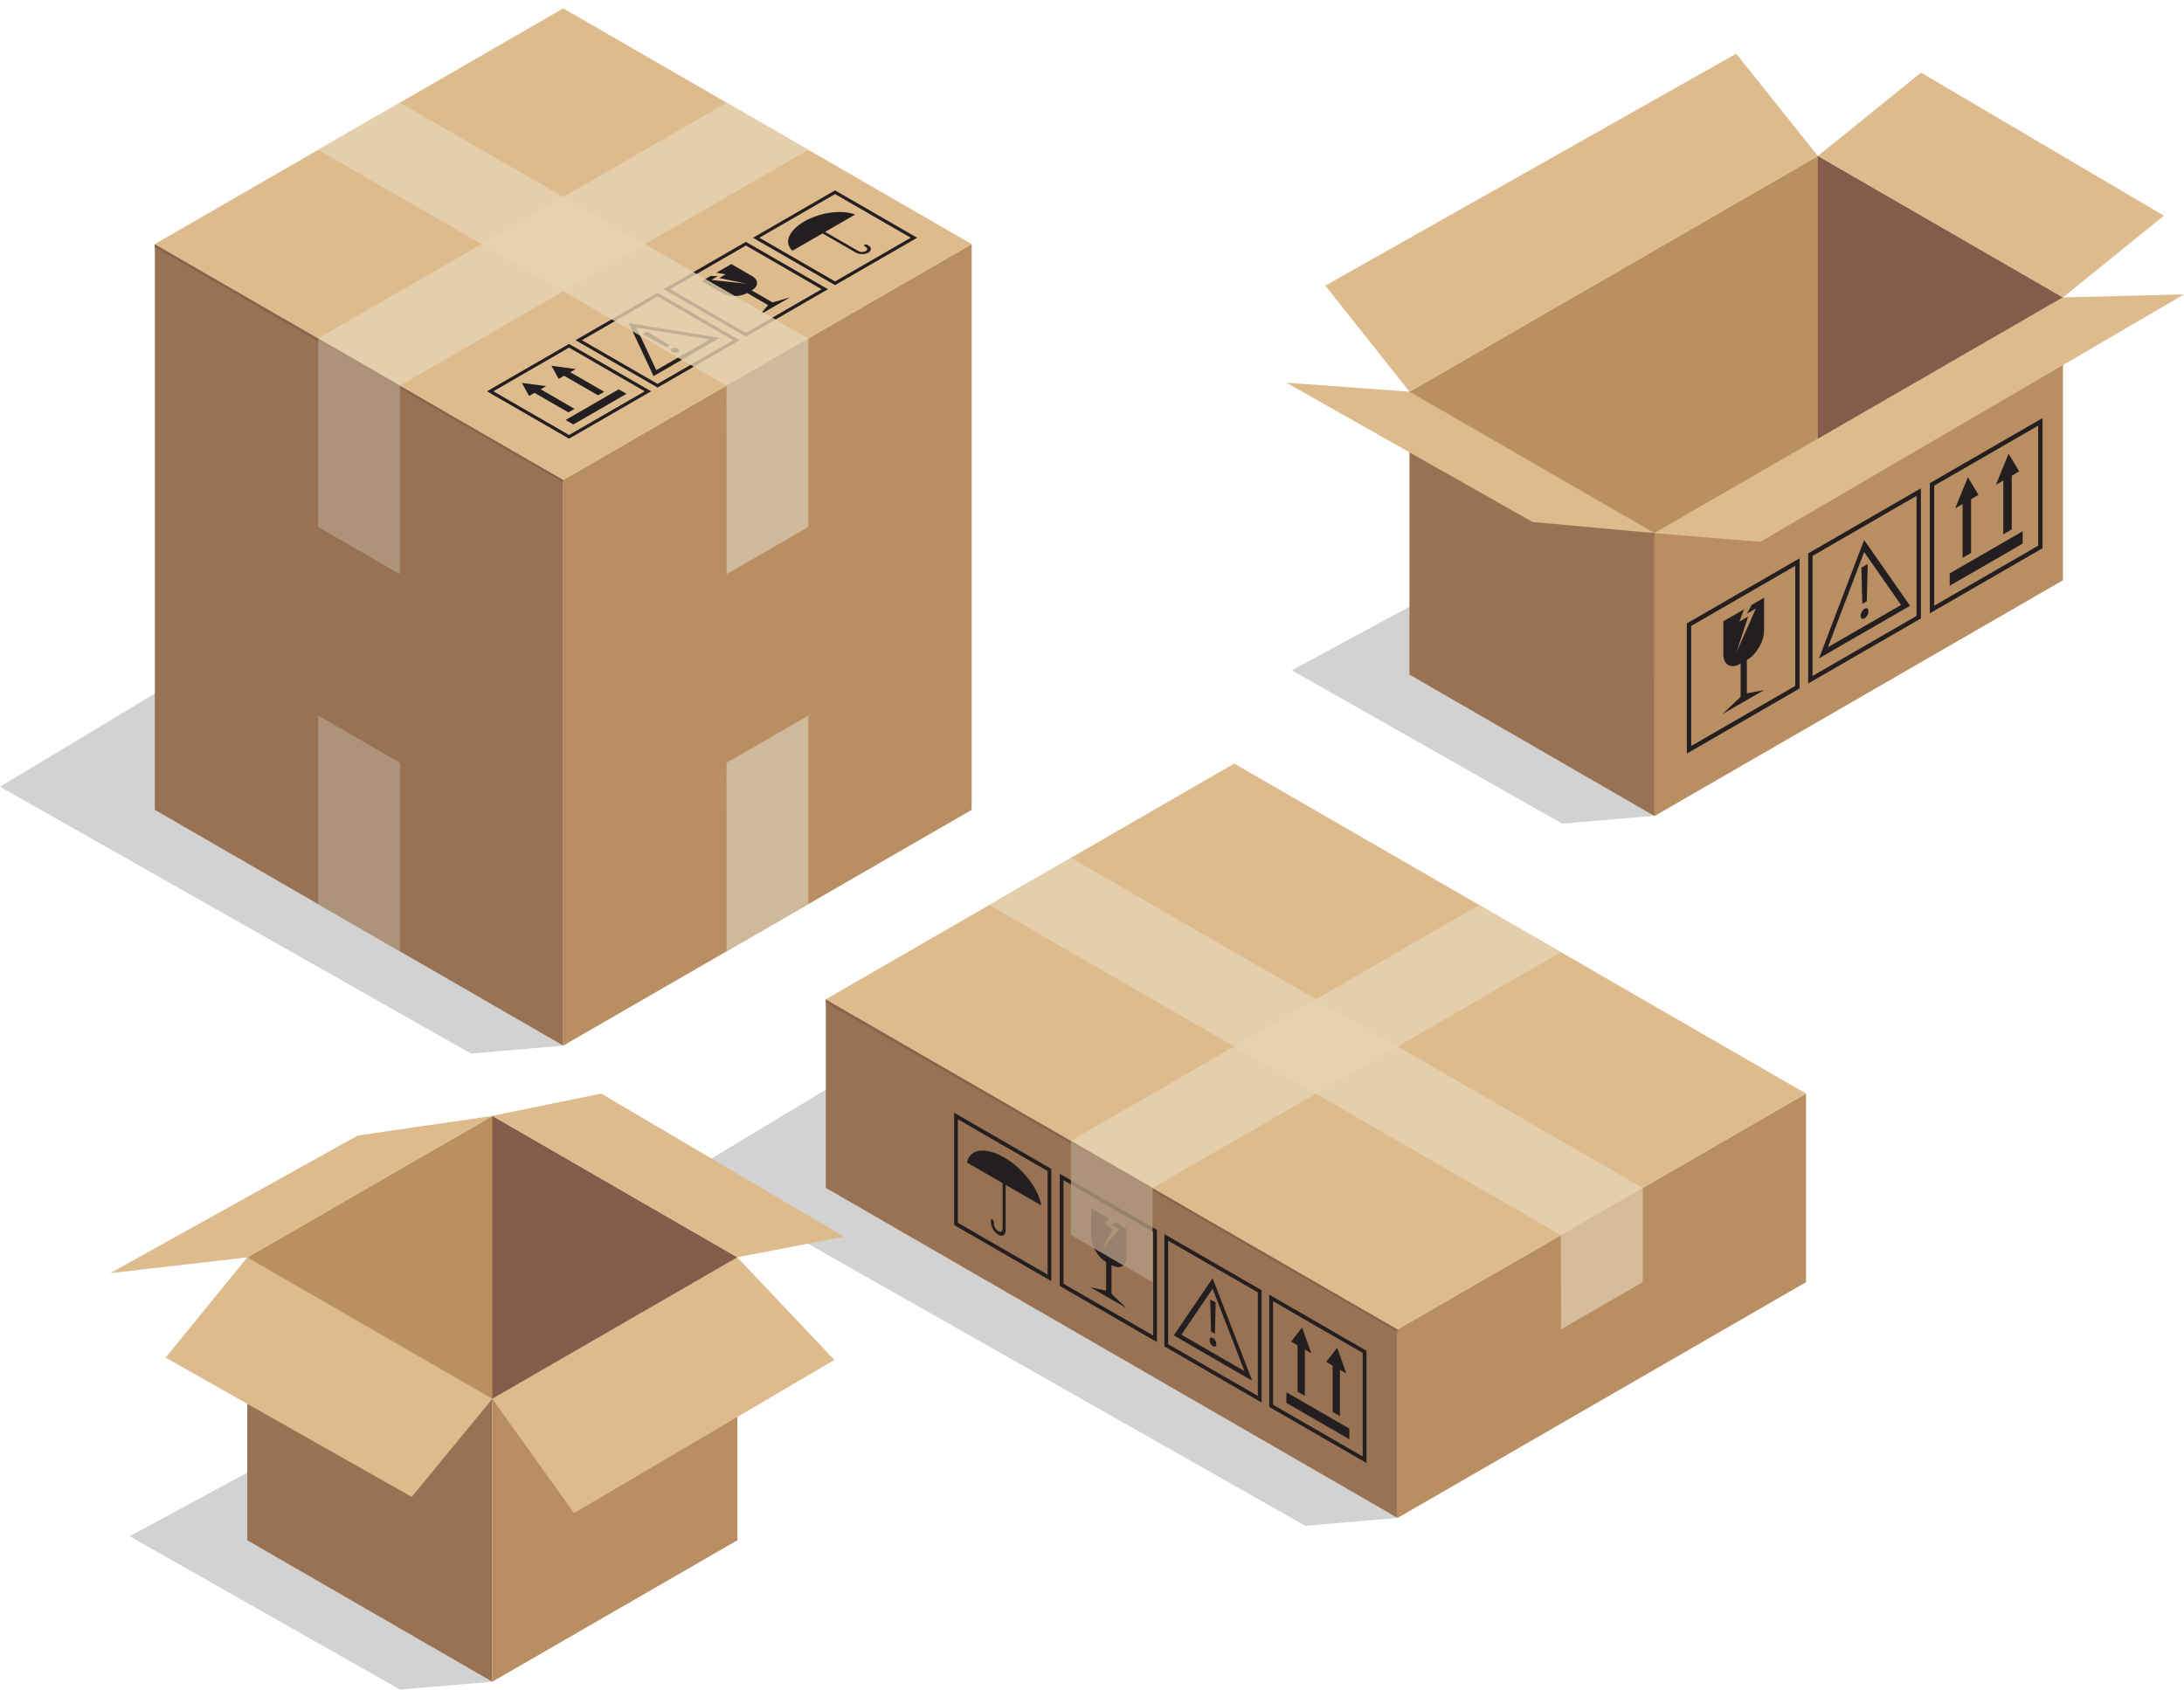 <?xml version="1.0" encoding="UTF-8"?>
<svg id="Layer_1" data-name="Layer 1" xmlns="http://www.w3.org/2000/svg" viewBox="0 0 328.999 254.581">
  <defs>
    <style>
      .cls-1 {
        fill: #b98e62;
      }

      .cls-1, .cls-2, .cls-3, .cls-4, .cls-5, .cls-6, .cls-7, .cls-8, .cls-9, .cls-10, .cls-11, .cls-12 {
        stroke-width: 0px;
      }

      .cls-2 {
        fill: #d5c3a9;
      }

      .cls-2, .cls-7, .cls-8, .cls-12 {
        opacity: .8;
      }

      .cls-3 {
        fill: #855c4c;
      }

      .cls-4 {
        fill: #89644b;
      }

      .cls-5 {
        fill: #debb8d;
      }

      .cls-6 {
        fill: #ba905e;
      }

      .cls-7 {
        fill: #b49b84;
      }

      .cls-8 {
        fill: #e6d3b3;
      }

      .cls-9, .cls-11 {
        fill: #231f20;
      }

      .cls-10 {
        fill: #987253;
      }

      .cls-11 {
        opacity: .2;
      }

      .cls-12 {
        fill: #ddc8ab;
      }
    </style>
  </defs>
  <g>
    <polygon class="cls-11" points="74.164 253.396 60.257 254.581 19.533 231.477 41.756 219.457 74.164 253.396"/>
    <polygon class="cls-11" points="249.236 122.919 235.329 124.103 194.605 100.999 216.828 88.98 249.236 122.919"/>
    <polygon class="cls-11" points="210.534 228.719 196.628 229.904 103.243 176.924 130.222 160.686 210.534 228.719"/>
    <polygon class="cls-11" points="84.848 157.56 70.942 158.745 0 118.544 26.979 102.307 84.848 157.56"/>
    <g>
      <polygon class="cls-10" points="23.325 36.78 84.848 72.3 84.848 157.549 23.325 122.029 23.325 36.78"/>
      <polygon class="cls-4" points="23.325 36.78 84.848 72.3 84.848 72.698 23.325 37.29 23.325 36.78"/>
      <polygon class="cls-1" points="146.371 36.78 84.848 72.3 84.848 157.549 146.371 122.029 146.371 36.78"/>
      <polygon class="cls-5" points="23.325 36.78 84.848 72.3 146.371 36.78 84.848 1.26 23.325 36.78"/>
      <polygon class="cls-8" points="121.762 22.571 60.257 58.103 47.934 50.987 109.457 15.468 121.762 22.571"/>
    </g>
    <polygon class="cls-7" points="60.257 58.103 60.239 86.509 47.934 79.404 47.934 50.987 60.257 58.103"/>
    <polygon class="cls-7" points="60.257 114.936 60.239 143.342 47.934 136.236 47.934 107.82 60.257 114.936"/>
    <g>
      <g>
        <path class="cls-9" d="M119.386,37.774c-1.341-1.137-.625-3.024,1.785-4.415.007-.004.015-.009.023-.013.285-.164.583-.314.89-.45.244-.109.493-.208.746-.299.853-.305,1.745-.507,2.608-.598,1.263-.133,2.462-.03,3.38.33l-4.521,2.61,5.021,2.899c.303.175.797.175,1.1 0s.303-.46,0-.635l-.176-.101c-.107-.062-.107-.163,0-.225s.282-.062.39,0l.176.101c.518.299.518.786,0,1.085s-1.361.299-1.879-0l-5.021-2.899-4.521,2.61Z"/>
        <path class="cls-9" d="M113.431,35.824l12.362-7.137,12.362,7.137-12.362,7.137-12.362-7.137ZM125.793,29.24l-11.403,6.584,11.403,6.583,11.403-6.584-11.403-6.583Z"/>
      </g>
      <g>
        <path class="cls-9" d="M100.001,43.578l12.362-7.137,12.362,7.137-12.362,7.137-12.362-7.137ZM112.363,36.994l-11.403,6.584,11.403,6.583,11.403-6.584-11.403-6.583Z"/>
        <g>
          <path class="cls-9" d="M105.691,42.37l3.118,1.8c1.017.587,2.681.587,3.698-0l.773-.446c1.017-.587,1.017-1.548 0-2.135l-3.118-1.8-2.262,1.306,1.409.24-.962.555,4.105.858-5.284-.567.982-.567-1.081-.04-1.378.795Z"/>
          <polygon class="cls-9" points="115.917 46.093 116.601 45.698 112.695 43.443 112.011 43.838 115.917 46.093"/>
          <polygon class="cls-9" points="115.942 45.712 119.035 44.785 114.455 47.43 115.942 45.712"/>
        </g>
      </g>
      <g>
        <path class="cls-9" d="M86.697,51.259l12.362-7.137,12.362,7.137-12.362,7.137-12.362-7.137ZM99.059,44.675l-11.403,6.584,11.403,6.583,11.403-6.584-11.403-6.583Z"/>
        <path class="cls-9" d="M94.722,48.701l13.711,2.208-9.98,5.762-3.731-7.97ZM95.868,49.368l2.999,6.406,8.022-4.632-11.021-1.775Z"/>
        <path class="cls-9" d="M102.135,53.035c-.262.151-.626.134-.88-.013-.262-.151-.284-.357-.022-.508.247-.143.618-.139.88.013.255.147.276.361.022.508ZM100.397,52.317l-3.594-1.957.698-.403,3.39,2.075-.495.286Z"/>
      </g>
      <g>
        <path class="cls-9" d="M73.359,58.959l12.362-7.137,12.362,7.137-12.362,7.137-12.362-7.137ZM85.721,52.376l-11.403,6.584,11.403,6.583,11.403-6.584-11.403-6.583Z"/>
        <g>
          <polygon class="cls-9" points="86.374 63.957 94.377 59.337 93.203 58.659 85.2 63.279 86.374 63.957"/>
          <g>
            <polygon class="cls-9" points="85.625 62.142 86.552 61.606 80.558 58.146 79.631 58.681 85.625 62.142"/>
            <polygon class="cls-9" points="79.7 59.665 82.263 58.185 78.61 57.69 79.7 59.665"/>
          </g>
          <g>
            <polygon class="cls-9" points="90.087 59.565 91.014 59.03 85.02 55.569 84.093 56.105 90.087 59.565"/>
            <polygon class="cls-9" points="84.162 57.089 86.725 55.609 83.072 55.114 84.162 57.089"/>
          </g>
        </g>
      </g>
    </g>
    <polygon class="cls-8" points="47.934 22.571 109.439 58.103 121.762 50.987 60.239 15.468 47.934 22.571"/>
    <polygon class="cls-2" points="109.439 58.103 109.457 86.509 121.762 79.404 121.762 50.987 109.439 58.103"/>
    <polygon class="cls-2" points="109.439 114.936 109.457 143.342 121.762 136.236 121.762 107.82 109.439 114.936"/>
  </g>
  <g>
    <g>
      <polygon class="cls-10" points="124.402 150.572 210.534 200.302 210.534 228.716 124.402 178.988 124.402 150.572"/>
      <polygon class="cls-4" points="124.402 150.572 210.534 200.302 210.534 200.7 124.402 151.082 124.402 150.572"/>
      <polygon class="cls-1" points="272.057 164.779 210.534 200.302 210.534 228.716 272.057 193.194 272.057 164.779"/>
      <polygon class="cls-5" points="124.402 150.572 210.534 200.302 272.057 164.779 185.924 115.052 124.402 150.572"/>
      <polygon class="cls-8" points="235.144 143.469 173.639 178.998 161.316 171.885 222.839 136.363 235.144 143.469"/>
      <polygon class="cls-8" points="149.012 136.363 235.144 186.117 247.465 178.998 161.317 129.257 149.012 136.363"/>
    </g>
    <polygon class="cls-12" points="235.134 186.104 235.152 200.299 247.457 193.195 247.457 178.99 235.134 186.104"/>
    <g>
      <g>
        <path class="cls-9" d="M156.847,181.624c-.372-2.479-2.732-5.587-5.587-7.235-.009-.005-.018-.01-.027-.015-.338-.194-.668-.359-.989-.496-.256-.11-.506-.201-.749-.276-.818-.251-1.554-.304-2.159-.171-.885.195-1.49.788-1.663,1.742l5.356,3.092v6.868c0,.415-.292.584-.652.377s-.652-.714-.652-1.129v-.24c0-.147-.103-.326-.231-.4s-.231-.014-.231.133v.24c0,.709.499,1.574,1.113,1.928s1.113.066,1.113-.643v-6.868s5.356,3.092,5.356,3.092Z"/>
        <path class="cls-9" d="M158.374,193.033l-14.645-8.455v-16.91s14.645,8.455,14.645,8.455v16.91ZM144.297,184.25l13.509,7.799v-15.599s-13.509-7.799-13.509-7.799v15.599Z"/>
      </g>
      <g>
        <path class="cls-9" d="M174.284,202.218l-14.645-8.455v-16.91s14.645,8.455,14.645,8.455v16.91ZM160.207,193.435l13.509,7.799v-15.599s-13.509-7.799-13.509-7.799v15.599Z"/>
        <g>
          <path class="cls-9" d="M169.675,185.108v4.265c0,1.391-.986,1.96-2.191,1.264l-.916-.529c-1.205-.696-2.191-2.403-2.191-3.794v-4.265s2.68,1.547,2.68,1.547l-.589.908,1.139.658-1.551,2.929,2.549-2.814-1.163-.671.6-.44,1.632.942Z"/>
          <polygon class="cls-9" points="167.437 195.221 166.627 194.754 166.627 189.41 167.437 189.878 167.437 195.221"/>
          <polygon class="cls-9" points="167.032 194.554 164.249 193.964 169.675 197.096 167.032 194.554"/>
        </g>
      </g>
      <g>
        <path class="cls-9" d="M190.045,211.318l-14.645-8.455v-16.91s14.645,8.455,14.645,8.455v16.91ZM175.968,202.535l13.509,7.799v-15.599s-13.509-7.799-13.509-7.799v15.599Z"/>
        <path class="cls-9" d="M188.635,208.045l-11.823-6.826,5.856-8.612,5.967,15.438ZM177.966,201.107l9.504,5.487-4.796-12.41-4.707,6.923Z"/>
        <path class="cls-9" d="M182.214,201.933c0-.358.215-.493.508-.323.31.179.508.552.508.91s-.198.502-.508.323c-.302-.174-.508-.562-.508-.91ZM182.43,200.635l-.121-4.846.827.478-.121,4.707-.586-.338Z"/>
      </g>
      <g>
        <path class="cls-9" d="M205.846,220.441l-14.645-8.455v-16.91s14.645,8.455,14.645,8.455v16.91ZM191.769,211.658l13.509,7.799v-15.599s-13.509-7.799-13.509-7.799v15.599Z"/>
        <g>
          <polygon class="cls-9" points="203.264 216.862 193.784 211.389 193.784 209.783 203.264 215.256 203.264 216.862"/>
          <g>
            <polygon class="cls-9" points="201.845 213.38 200.747 212.746 200.747 204.547 201.845 205.181 201.845 213.38"/>
            <polygon class="cls-9" points="202.814 206.953 199.779 205.2 201.434 203.071 202.814 206.953"/>
          </g>
          <g>
            <polygon class="cls-9" points="196.56 210.328 195.461 209.695 195.461 201.495 196.56 202.129 196.56 210.328"/>
            <polygon class="cls-9" points="197.528 203.901 194.493 202.149 196.149 200.019 197.528 203.901"/>
          </g>
        </g>
      </g>
    </g>
    <polygon class="cls-7" points="173.639 178.998 173.622 193.193 161.316 186.089 161.316 171.885 173.639 178.998"/>
  </g>
  <g>
    <g>
      <polygon class="cls-10" points="37.251 189.458 74.165 210.771 74.164 253.396 37.25 232.084 37.251 189.458"/>
      <polygon class="cls-4" points="37.251 189.458 74.165 210.771 74.165 211.169 37.251 189.968 37.251 189.458"/>
      <polygon class="cls-1" points="111.078 189.459 74.165 210.771 74.164 253.396 111.077 232.084 111.078 189.459"/>
      <polygon class="cls-6" points="37.251 189.458 74.165 210.771 111.078 189.458 74.164 168.147 37.251 189.458"/>
    </g>
    <polygon class="cls-3" points="74.164 210.771 111.078 189.458 74.164 168.147 74.164 210.771"/>
    <polygon class="cls-5" points="37.251 189.458 16.608 191.835 53.888 171.098 74.164 168.147 37.251 189.458"/>
    <polygon class="cls-5" points="74.165 168.13 90.567 164.779 127.153 186.336 111.079 189.44 74.165 168.13"/>
    <polygon class="cls-5" points="24.945 204.564 37.251 189.459 74.165 210.771 62.023 225.548 24.945 204.564"/>
    <polygon class="cls-5" points="74.165 210.771 111.078 189.459 125.689 204.911 86.468 227.989 74.165 210.771"/>
  </g>
  <g>
    <g>
      <g>
        <polygon class="cls-10" points="212.323 59.019 249.237 80.332 249.236 122.957 212.322 101.645 212.323 59.019"/>
        <polygon class="cls-4" points="212.323 59.019 249.237 80.332 249.237 80.73 212.323 59.529 212.323 59.019"/>
        <polygon class="cls-1" points="310.76 44.81 249.237 80.332 249.236 122.957 310.759 87.434 310.76 44.81"/>
        <polygon class="cls-6" points="212.323 59.019 249.237 80.332 310.76 44.81 273.846 23.499 212.323 59.019"/>
      </g>
      <polygon class="cls-3" points="273.846 66.124 310.76 44.81 273.846 23.499 273.846 66.124"/>
      <polygon class="cls-5" points="212.323 59.02 199.651 43.035 261.541 8.089 273.846 23.499 212.323 59.02"/>
      <polygon class="cls-5" points="273.846 23.499 289.39 10.944 325.977 32.501 310.76 44.81 273.846 23.499"/>
      <polygon class="cls-5" points="193.784 57.665 212.323 59.02 249.237 80.332 230.862 78.65 193.784 57.665"/>
      <polygon class="cls-5" points="249.237 80.332 310.759 44.811 328.999 44.36 265.169 81.647 249.237 80.332"/>
    </g>
    <g>
      <path class="cls-9" d="M271.089,103.738l-16.983,9.805v-19.61s16.983-9.805,16.983-9.805v19.61ZM254.764,112.403l15.666-9.045v-18.09s-15.666,9.045-15.666,9.045v18.09Z"/>
      <g>
        <path class="cls-9" d="M265.744,90.067v4.947c0,1.613-1.143,3.593-2.54,4.399l-1.062.613c-1.397.806-2.54.147-2.54-1.466v-4.947s3.107-1.794,3.107-1.794l-.683,1.841,1.321-.763-1.798,5.473,2.956-6.677-1.348.778.695-1.313,1.893-1.093Z"/>
        <polygon class="cls-9" points="263.149 104.792 262.209 105.335 262.209 99.138 263.149 98.596 263.149 104.792"/>
        <polygon class="cls-9" points="262.679 104.56 259.451 107.604 265.744 103.971 262.679 104.56"/>
      </g>
    </g>
    <g>
      <path class="cls-9" d="M289.367,93.185l-16.983,9.805v-19.61s16.983-9.805,16.983-9.805v19.61ZM273.042,101.85l15.666-9.045v-18.09s-15.666,9.045-15.666,9.045v18.09Z"/>
      <path class="cls-9" d="M287.731,91.279l-13.711,7.916,6.792-17.83,6.92,9.914ZM275.359,97.519l11.021-6.363-5.562-7.969-5.459,14.332Z"/>
      <path class="cls-9" d="M280.286,92.788c0-.415.25-.86.59-1.056.36-.208.59-.04.59.375,0,.404-.23.848-.59,1.056-.35.202-.59.029-.59-.375ZM280.536,90.993l-.14-5.458.959-.554-.14,5.62-.68.392Z"/>
    </g>
    <g>
      <path class="cls-9" d="M307.692,82.606l-16.983,9.805v-19.61s16.983-9.805,16.983-9.805v19.61ZM291.367,91.27l15.666-9.045v-18.09s-15.666,9.045-15.666,9.045v18.09Z"/>
      <g>
        <polygon class="cls-9" points="304.697 81.913 293.703 88.261 293.703 86.398 304.697 80.051 304.697 81.913"/>
        <g>
          <polygon class="cls-9" points="303.052 79.775 301.778 80.511 301.778 71.001 303.052 70.266 303.052 79.775"/>
          <polygon class="cls-9" points="304.175 71.025 300.655 73.057 302.575 68.371 304.175 71.025"/>
        </g>
        <g>
          <polygon class="cls-9" points="296.922 83.314 295.648 84.05 295.648 74.541 296.922 73.805 296.922 83.314"/>
          <polygon class="cls-9" points="298.045 74.564 294.525 76.596 296.445 71.91 298.045 74.564"/>
        </g>
      </g>
    </g>
  </g>
</svg>